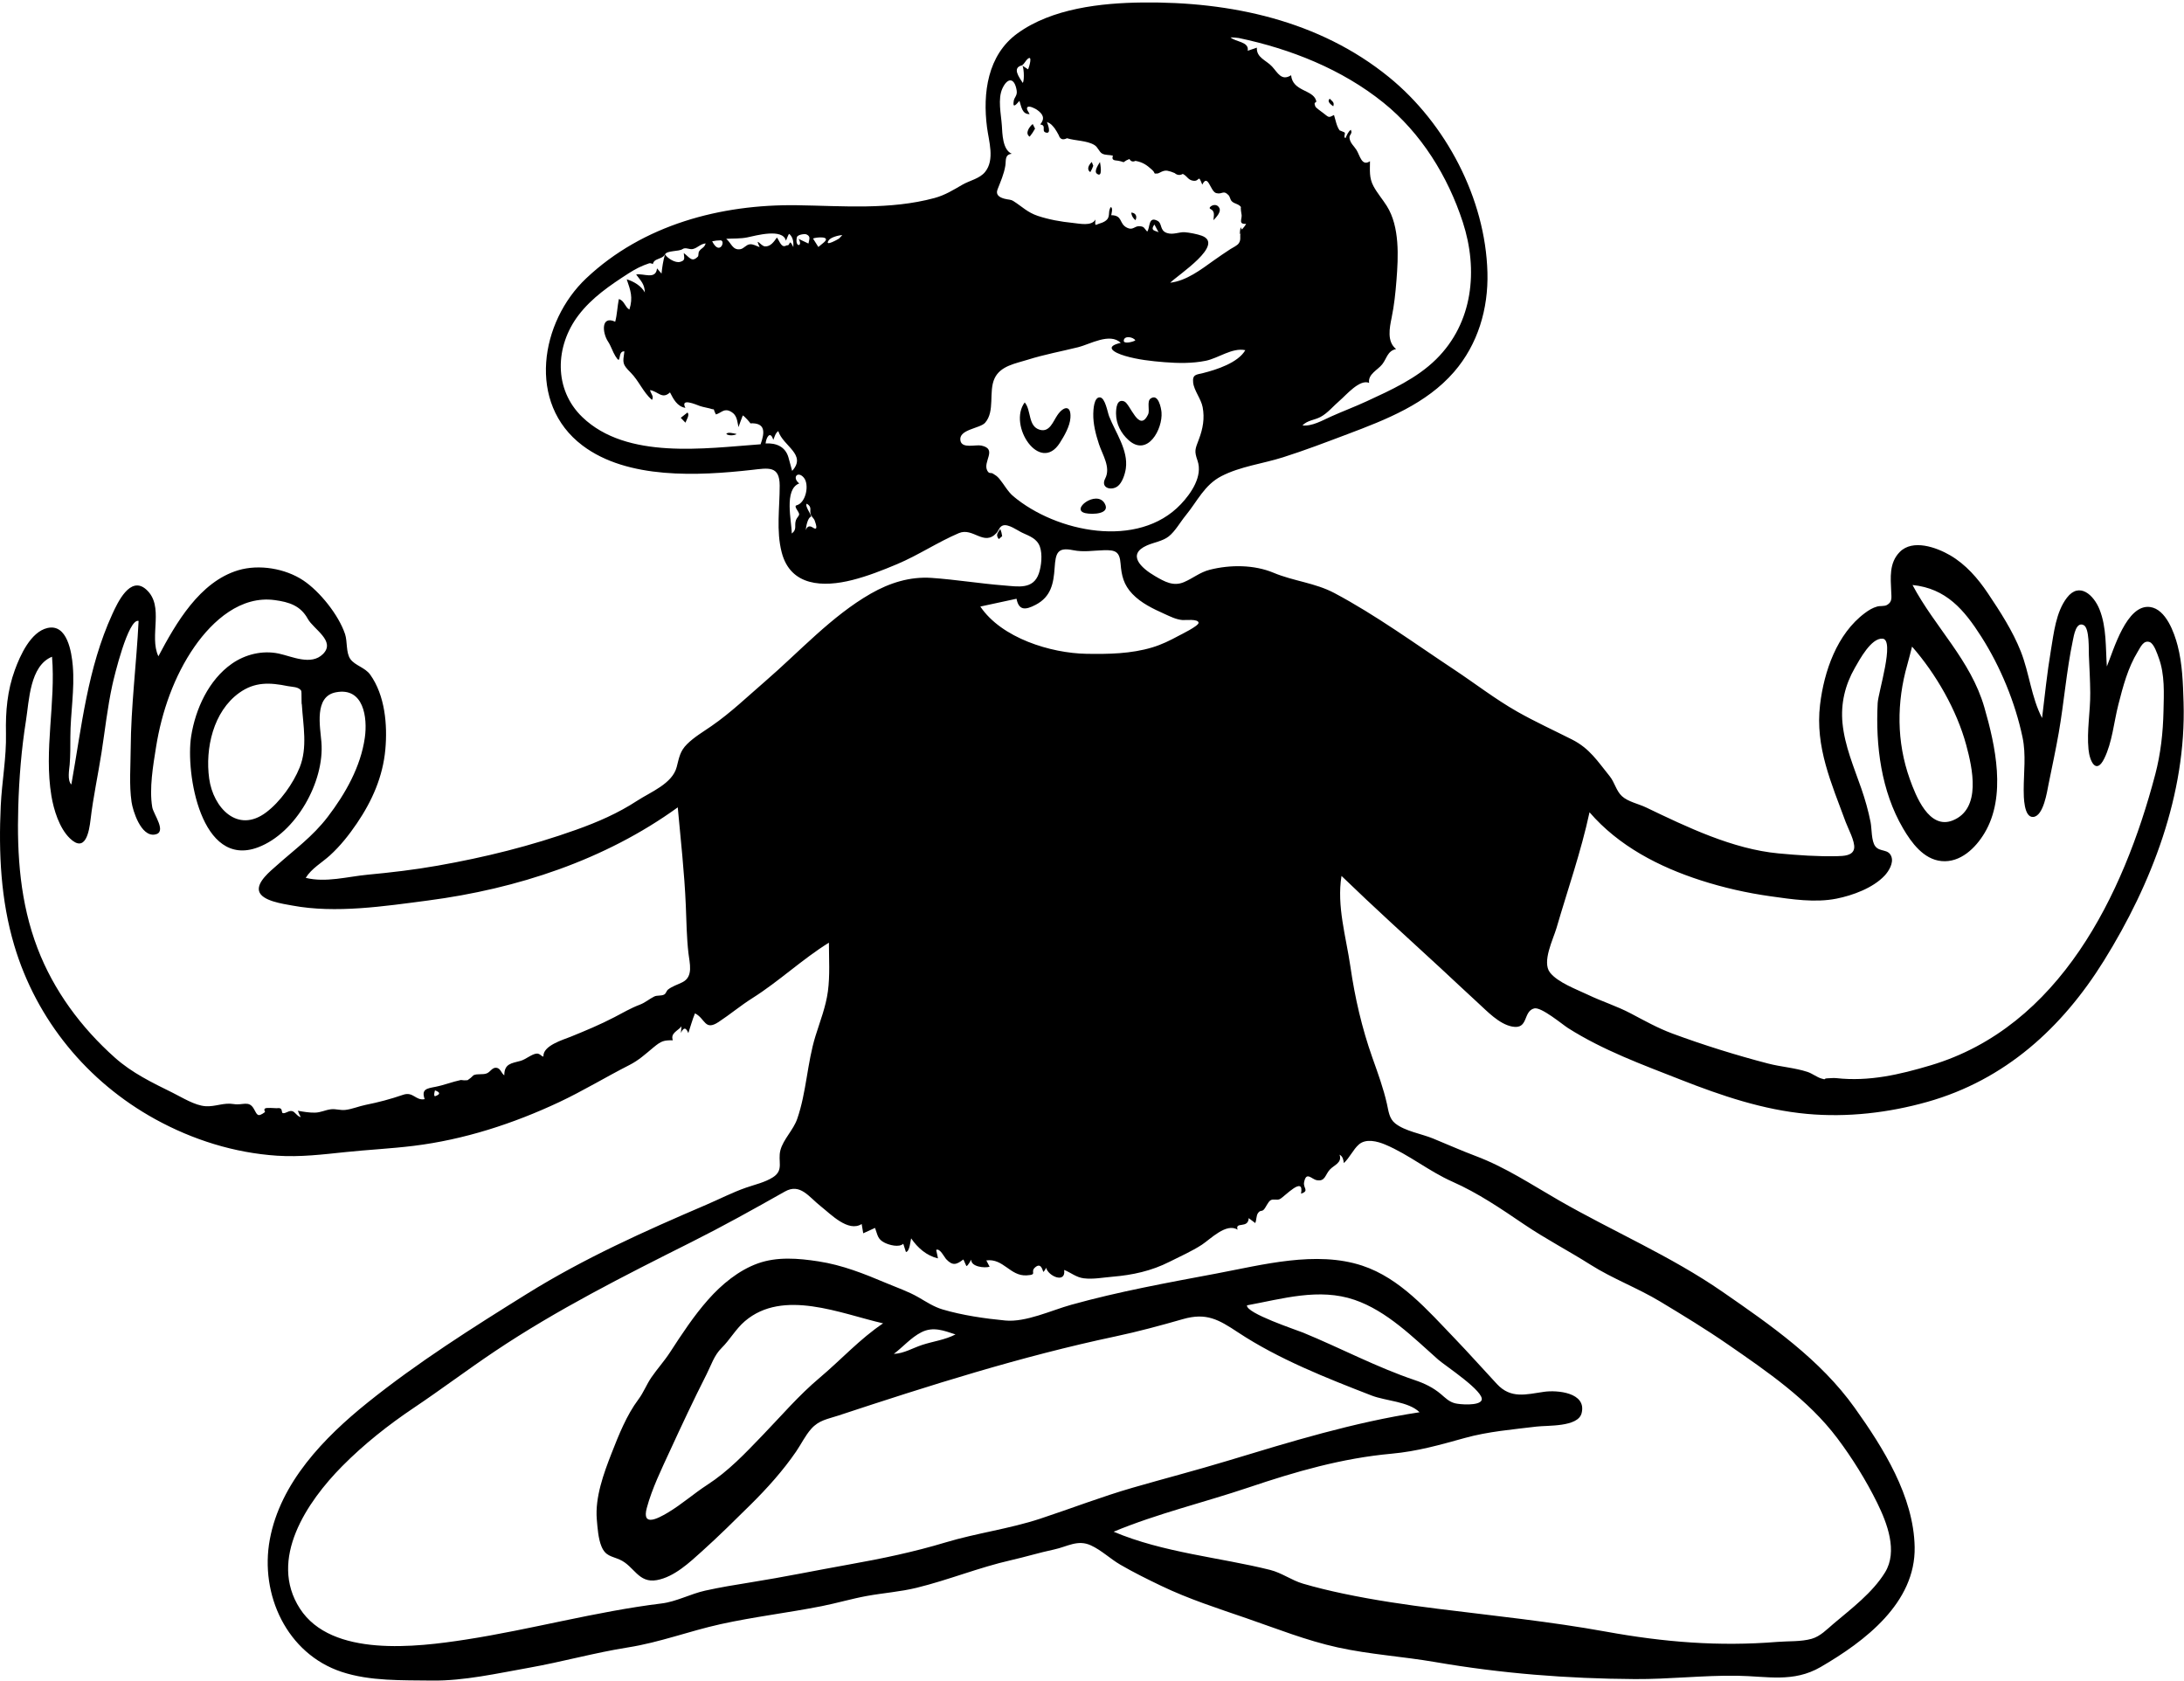 <svg height="664" viewBox="0 0 863 664" width="863" xmlns="http://www.w3.org/2000/svg"><g fill="none" fill-rule="evenodd" transform="translate(-81 -52)"><path d="m0 0h1024v768h-1024z" fill="none"/><g fill="#000"><path d="m350 354.115c3.14 31.702 6.28 63.404 9.419 95.106 17.094-9.754 34.19-19.509 51.284-29.263v72.222 18.984c0 1.68-.997 7.45 0 8.904.846 1.233 7.11 1.269 8.591 1.477 9.665 1.353 19.354 2.557 29.056 3.629 25.571 2.824 52.94 6.87 78.608 3.624 22.313-2.821 43.943-10.756 64.329-19.991 7.157-3.242 14.214-6.712 21.139-10.42 1.468-.786 6.799-2.642 7.597-4.242.652-1.307-.878-5.901-1.082-7.275-.861-5.792-1.723-11.585-2.584-17.377l-12.031-80.888 22.727 22.695c1.78 1.778 5.161 6.826 7.625 7.614 1.806.578 6.28-1.21 8.065-1.554 12.868-2.48 25.737-4.96 38.606-7.439 2.997-.578 9.754-.556 12.282-2.367 1.361-.976 1.424-2.961 1.905-4.842 3.139-12.297 6.278-24.593 9.416-36.889.565-2.215 3.72-9.198 2.918-11.428-.288-.8-1.68-1.346-2.532-1.868-19.422-11.862-38.846-23.725-58.268-35.588-10.64-6.499-21.28-12.997-31.919-19.496-4.456-2.723-9.931-7.627-14.981-9.15-3.135-.946-7.696-.237-10.94-.33-6.593-.188-13.184-.376-19.777-.564-1.032-.029-4.647-.765-5.516-.157-.723.506-.424 1.211-.66 2.417-.58 2.945-.584 6.121-.87 9.111-.229 2.4.226 6.8-.855 8.971-.691 1.388.185.835-.749 1.506-1.113.798-4.665.541-5.989.695-6.46.75-12.92 1.501-19.38 2.251-7.68.891-15.446 2.566-23.163 1.794-11.698-1.167-24.311-1.11-35.797-3.574-2.985-.641-4.061-2.322-6.363-4.622-4.494-4.488-8.943-9.028-13.487-13.468-2.227-2.176-1.274-1.807-3.569-.981-2.877 1.034-5.795 3.529-8.399 5.116-9.977 6.077-19.955 12.155-29.932 18.232l-60.913 37.104c-1.271.774-2.541 1.548-3.812 2.322"/><g transform="translate(81 52.973)"><path d="m851.616 305.083c-12.557 47.671-37.811 99.65-88.689 114.845-12.37 3.694-24.404 6.483-37.251 5.076-1.223-.134-2.246.038-3.409.06-2.084.04-.283.789-2.621.067-1.822-.562-3.527-1.97-5.426-2.592-5.049-1.652-10.431-1.971-15.562-3.305-12.607-3.28-25.6-7.329-37.816-11.853-5.752-2.129-11.039-5.095-16.449-7.948-5.5-2.899-11.329-4.699-16.891-7.358-4.396-2.102-11.926-4.842-15.016-8.784-3.295-4.205 1.264-13.156 2.567-17.626 4.431-15.21 9.708-30.197 13.039-45.71 11.5 13.328 27.462 21.582 43.986 26.906 8.966 2.889 18.189 4.977 27.515 6.284 8.467 1.186 17.601 2.621 26.088.937 6.407-1.271 14.449-4.217 19.025-9.106 1.633-1.746 3.592-4.946 2.677-7.482-1.161-3.219-4.545-1.704-6.377-4.107-1.595-2.093-1.345-6.987-1.854-9.535-.9-4.51-2.135-8.896-3.643-13.237-2.927-8.429-6.574-16.876-7.449-25.846-.759-7.782 1.013-15.14 4.895-21.892 1.834-3.192 6.441-11.876 10.937-11.515 4.937.396-1.721 21.204-1.938 25.449-.863 16.826 1.394 34.755 10.029 49.504 3.306 5.647 8.087 12.222 15.145 12.922 7.477.74 13.508-5.142 17.066-11.094 8.683-14.521 4.306-34.446-.092-49.666-5.395-18.673-19.475-31.543-28.378-48.313 13.292 1.336 20.41 9.78 27.231 20.493 7.511 11.794 13.357 25.955 16.24 39.678 1.456 6.933.451 13.896.46 20.897.003 2.326.002 10.908 3.795 10.57 4.052-.361 5.443-10.04 6.039-12.992 1.366-6.772 2.844-13.545 4.03-20.35 2.1-12.041 3.034-24.373 5.548-36.33.425-2.021 1.271-7.63 4.297-6.115 2.333 1.166 1.958 9.84 2.044 11.856.209 4.968.504 9.936.544 14.91.06 7.371-1.41 15.001-.689 22.327.471 4.787 3.04 10.076 6.225 3.621 3.158-6.402 3.802-14.387 5.563-21.272 1.85-7.229 3.761-14.564 7.686-20.984 1.089-1.781 2.259-4.609 4.68-3.771 1.758.61 3.057 4.778 3.601 6.249 2.453 6.648 2.037 14.04 1.882 21.001-.189 8.528-1.105 16.868-3.281 25.137zm-244.85 12.371c-.671-.217-3.521-.487-4.228-.549-.828-.072.112-1.599-1.893-1.165.387.959 1.074 1.599 2.064 1.921-3.016 1.02-5.24-1.499-7.302-1.823-1.972-.31-2.056 0-4.003 2.083-2.109-2.572-1.713-.968-3.448-.967-.631.001-.658.954-1.685.84-.896-.101-.991-1.46-1.521-1.62-2.878-.871-5.838 3.511-9.102-.29-.791 3.955-9.851-.999-13.337-.304-3.654.727-2.077 2.037-5.031-.202-2.814-2.133-2.029-.716-5.302 1.03.076-.041-1.847 1.259-1.668 1.28-2.266-.265-2.137-2.608-5.006-2.483-3.037.132-4.334 2.513-7.113-.417-.605 2.194-.729 1.248-2.154 1.801-.783.186-1.469-.02-2.057-.617-.178.603-.569.973-1.175 1.109-1.551.139-4.464.355-5.873-.392-2.114-1.122-.414-1.552-1.881-2.813-.657 3.477-2.097 2.738-5.135 3.062-2.317.248-2.828-.463-5.041-.809-2.18-.34-4.997.506-7.124.866-.878.15-2.053.761-2.947.547-.805-.194-1.151-.819-1.632-.982-.584-.197-.459-.708-1.469-.955-.696-.17-1.941.483-2.637.596-4.957.804-9.719.813-14.448-1.137 2.33 4.093-5.444 1.883-6.83.189-1.732 2.714-3.828.798-7.319 1.01-3.362.204-8.419 1.234-9.782-2.953-.267.85-2.175 3.321-2.934 3.698-2.204 1.092-2.467-.524-4.516-1.181-2.789-.897-2.207.804-3.936 1.15-2.92.584-4.497-1.471-7.078-2.564-.109 1.699-.165 2.744-1.634 3.802-1.301-4.737-5.944.388-5.147-5.944-1.767 1.15-4.252 2.034-4.755 4.36 2.954-.813.315 1.119.191 1.182-.39.204-1.709-1.647-2.016-1.908-.084.873-.166 1.747-.25 2.62-1.177-.589-2.281-1.642-3.237-2.17-.861-.475.372-1.465-1.082-1.533-.767-.037-1.566 1.623-2.37 1.765-1.23.216-.639-1.549-1.154-1.489-.785.09-2.062 1.237-2.655 1.215-1.945-.072-.629-.977-2.112-1.392-2.652-.743-2.481.992-4.387 1.617-4.361 1.432-3.923-5.156-8.359-.762-1.062 1.052-1.745 2.675-3.199 2.584-3.012-.189-1.954-3.758-1.342-5.506.633.312-11.001 6.288-10.909 6.055.073-1.434 1.903-2.539.268-3.811-1.337 2.869-2.744 2.919-5.828 3.453-1.499.26-1.794.606-3.398-.017-1.022-.396-1.708-2.026-2.724-2.116.137.013-1.728 1.432-2.013 1.559-1.683.758-2.748-.102-4.383.211-1.394.266-1.944 1.452-3.331 1.127-1.852-.433-.764-2.643-3.311-2.027-.871.211-1.394 1.888-2.767 2.235-2.138.541-4.76-.468-7.019.059-1.794.419-3.126.596-4.695.683-1.267.071-.746-.914-3.079.249l-.99-2.494c-1.167 1.05-2.336 2.1-3.503 3.15-.222-.942-.362-1.895-.422-2.86-1.742 1.745-3.935 2.042-6.276 2.199-2.536.17-4.425.723-6.891 1.187-.78.146-2.789.379-3.43.107.094.04-1.2-.499-.81-.396-.168-.342-.324-.69-.469-1.044-.218-.984-.926-1.027-2.121-.13-.619-.095-1.819-.907-2.436-.707-1.591.515-1.375 1.75-2.96 1.569-1.028-.118-1.553-1.638-2.625-1.742-1.639-.157-3.06 1.678-4.537 2.078 4.491-1.219-5.824-.273-2.617-.19-2.103-.054-4.286-.159-6.229.783-1.073-.734.23-2.21-.855-2.817-.984-.551-1.06.904-1.175.936.62-.176.311 1.062-.311 1.282-1.935.686-3.483-1.058-3.584-2.788-1.644 2.475-2.106 1.48-4.524 1.633-2.385.151-4.442 1.401-6.828 1.378-4.719-.045-7.921-1.685-9.496-5.898 5.028.613 10.089-2.62 15.006-1.859 1.616.25 2.626 1.464 4.041 1.248 1.745-.265 2.962-2.168 5.199-2.373 4.933-.451 9.796-.012 14.763-.768 5.933-.904 12.125-1.439 18.115-.999 4.629.34 8.377-1.43 13.071-1.77 6.069-.442 12.189-.521 18.268-.839 6.246-.328 12.968-1.325 19.197-1.005 1.945.099 3.618.29 5.548.174.816-.049 1.589-.603 2.446-.521 1.115.108 1.594 1.249 2.751 1.21 1.967-.067 4.068-1.687 6.405-1.731 3.843-.072 7.67-.064 11.522-.283 3.392-.193 7.026-.984 10.403-.942 2.382.029 2.97 2.059 4.358 2.268 2.496.376 15.122-6.809 16.213-.36 6.573-4.498 15.389-.689 22.705-1.534 9.4-1.086 18.971-.118 28.434-.505 9.629-.394 19.535-.029 29.127.879 3.973.376 7.811.729 11.795.501 1.775-.102 3.829-.555 5.605-.146.43.099 3.724 2.398 3.315 2.464 1.799-1.615.582-1.852 3.747-1.934 2.439-.064 4.747.463 7.173.606 4.355.258 8.742-.346 13.087-.213 3.628.111 7.175.646 10.821.672 3.931.028 8.574.139 11.418 3.308-.3-.995-.599-1.99-.901-2.985 4.388.344 8.724 1.909 13.16 1.177-1.122 1.075-2.262 1.953-2.69 3.529 2.392-.304 4.012-1.973 6.531-1.987 2.115-.013 2.556 1.048 4.789-.323.275 1.68.549 3.36.824 5.039 3.093-.728 1.064-3.034 1.29-5.113 2.514.755 4.642-.112 3.652 3.504-.765 2.788-4.245 4.162-6.863 3.313zm-4.346 31.056c-1.078 3.03-10.407 1.299-12.613.978-2.851-.413-6.111-1.067-8.736-1.392-.315-.42-.692-.776-1.132-1.069-.331.46-.748.787-1.253.978-1.205.264-1.209 1.508-2.793 1.233-.073 1.841 1.205.795 2.185 1.463-2.469 1.655-1.34-.25-2.725-.22-.343-.487-.821-.678-1.434-.573-.78.202-1.5.536-2.158 1.002-.617.651-1.145.685-1.586.102-.422-.424-.936-.686-1.544-.785-2.432.396-3.112 1.475-5.851 1.299-3.913-.252-8.147.779-11.998.236-2.387-.336-6.376-4.087-7.459-.43-1.651-2.71-4.279-4.555-5.859-7.324 7.36-.425 14.718-.932 22.085-1.198 6.45-.233 13.506.493 19.533.19 5.647-.285 11.626-.909 17.391-1.424 6.111-.546 8.133.795 5.947 6.936zm-192.025.447c2.673.739 5.218-.937 7.81-.407.857.175 2.631 1.735 3.021 1.766.713.058 2.812-1.475 3.711-1.68 5.694-1.296 12.59-1.157 18.282-.361 3.017.421 3.479-.959 6.112-1.63 2.736-.698 6.626-.16 9.508-.353 6.778-.453 13.555-.131 20.287-.626 6.912-.509 13.79-.784 20.706-1.141 4.71-.242 16.031-2.929 19.935.568 3.22 2.883-.928 7.889-4.149 9.032-2.408.853-3.562-.945-5.35-.773-2.036.195-1.326 2.6-3.143.37-1.126 2.218-8.203 1.272-10.232 1.419-4.42.319-8.159 1.207-11.168-2.917.204 1.189.408 2.378.612 3.567-3.99-2.132-8.271-1.449-11.735-.706-1.714.368-6.978 2.91-8.836 1.814-1.278-.754.975-2.044-1.182-2.688-1.131-.337-3.082 1.54-4.462 1.445-3.822-.263-2.738-2.833-6.492.438-1.272-1.1-1.695-2.969-1.527-4.573-2.727 2.326-2.499 6.203-7.375 5.493-1.817-.264-2.151-2.118-3.098-2.459-2.018-.729-2.247.581-3.995 1.618-.66.391-1.464 1.02-2.242 1.099-1.596.159-1.849-.574-2.068-.55-1.062.117-2.4.657-3.66.271-1.131-.347-1.461-2.342-3.454-1.876-1.907.447-1.923 1.743-1.576 3.681-1.881-.195-3.018-1.242-4.425-2.376-1.421 3.313-4.41.569-6.064 3.364-2.155-2.572-3.537-1.864-6.209-4.377.132 1.048.263 2.097.393 3.145-2.086-.402-3.014-1.873-4.793.073-1.727-3.217-6.964 1.367-9.653-1.741-1.199 3.936-9.131 2.994-12.482 3.062-2.969.061-5.166-.182-8.067.507-2.564.61-6.116 1.241-8.527.962-1.575-.182-3.297-.471-5.26-.258-2.83.307-5.273 1.771-8.204 1.079-4.413-1.043-7.118-6.84-2.203-9.386 3.364-1.743 9.424-1.098 13.126-1.419 6.135-.533 13.011-1.651 19.154-1.143 4.792.397 9.159-.747 14.049-1.23 3.681-.363 9.714-1.018 12.114 2.63.922-1.065.826-3.284 2.811-2.736zm-67.162 49.936c-.659-3.281 27.39-5.088 30.174-5.303 5.845-.45 11.706-.772 17.565-.921 4.816-.123 9.311.797 14.128.058 4.499-.69 9.929-2.105 13.845 1.08.576-4.356 17.46-2.234 20.672-2.221 13.983.05 27.363.083 40.888-.783 7.729-.494 15.938-1.16 23.668-.774 3.488.175 6.295 1.104 9.763.297 2.262-.526 4.699-1.62 6.862-.073 2.531 1.812 3.613 7.962 1.869 10.529-1.27 1.871-2.394 1.663-4.424 1.34-3.119-.496-5.437-1.218-8.618.05.516-.206-2.131.384-1.911.368-3.604.269-8.545 2.786-11.65-.115 1.244.218 3.051-2.002 1.483-2.186-1.178-.136-1.925 1.126-2.844 1.549-3.143 1.446-4.752.994-6.63-2.04-3.786 3.277-4.194 2.37-5.856-1.665-1.279.986-1.554 3.317-2.562 4.081-.15.114.47 1.53-.257 1.471-.675-.054-.895-1.16-1.414-1.247-.332-.057-.504-1.026-.821-1.085-.344-.064-.698.555-1.087.537-1.041-.049-4.016 2.165-2.949-.943-1.576 2.006-2.254.727-2.823-1.098-1.82 1.384-3.639 2.767-5.46 4.149-.846-2.352-2.302-1.711-4.135-.89.552-1.634.206-3.18-1.179-2.043-.802.658-1.341 2.746-2.162 3.633-3.322-3.365-4.53-2.442-9.122-2.005-1.752.167-3.93.49-5.495-.569-1.377-.93-2.155-4.344-4.509-1.586.524-.614-.297 4.098-.442 4.847-1.038-.7-1.92-1.561-2.645-2.581-1.355 2.681-4.91.275-7.823.823-4.587.863-9.318 2.316-13.37-1.098-.287 1.102-3.606 2.505-3.61 2.548.197-1.951 1.428-1.265-1.087-1.636-.462-.068-.987.765-1.425.856-1.499.31-3.25.016-4.761-.027-6.285-.181-12.038 1.212-18.244 1.717-2.092.17-4.573.504-6.538-.285-2.023-.814-1.968-1.736-4.015-1.213.648-.165-1.279 1.859-1.175 1.783-.275.2-1.424-.788-1.832-.713-.119.431-.237.863-.357 1.294-.494-.061-.987-.121-1.48-.182-1.349.181-2.567-1.185-3.835-1.231.233.008-3.422 1.369-3.255 1.452-2.551-1.272-1.819-.904-5.056-.129-3.06.732-6.106.561-9.245 1.018-9.131 1.326-3.691-3.25-4.815-8.839zm-8.064 45.651c-1.717-2.435 2.852-3.277 4.311-3.492 2.4-.354 5.583.35 7.182-.031 2.435-.579 4.786-1.962 7.527-2.337 3.459-.473 6.947-.55 10.421-.846 1.157-.099 2.59-.497 3.716-.43 1.677.101 2.374.988 3.727.994 2.306.012 5.151-1.444 7.514-1.711 3.026-.344 6.083-.504 9.124-.655 6.407-.318 12.748-.186 19.152-.194 2.921-.004 10.699-3.035 12.155.363 2.025-2.575 7.219-2.225 10.114-2.299 5.1-.131 10.147-.623 15.242-.86 4.363-.203 9.239.731 13.523.076 2.361-.36 3.143-1.116 5.821-.775 1.99.252 5.022-.799 6.73-.334-.089-.024 2.131 1.351 1.438 1.395.763-.049.718.484 1.559.246 1.105-.311.597-1.7 2.886-2.193 3.57-.77 8.331.121 12.04-.076 3.598-.192 7.191-.274 10.793-.258 1.658.007 3.708-.389 5.321-.065.791.158 2.471 1.19 3.14 1.086 1.899-.296 2.865-1.615 5.431-1.533 2.909.092 5.527.052 8.42-.17 2.8-.214 3.25-.614 4.638 1.717 1.376 2.311 1.755 5.321-.777 6.892 1.645-.108 3.669 2.095 1.73 3.314-1.198.754-3.599-.947-5.034-.824-1.767.152-3.154 1.086-5.077 1.144-2.022.062-4.074.571-6.068.61-2.076.041-3.647-.887-5.616-.492-1.733.349-1.916 1.769-4.003.522-1.037-.621-1.212-2.919-2.627-2.94-1.897-.029-1.14 2.42-2.23 3.555-.293-3.502-2.997 2.294-4.072-1.958-.991 1.412-4.66 3.387-6.437 2.253-1.62-1.034-1.083-3.373-1.757-5.059-1.123 3.029-4.138 6.172-3.865.657-1.464 1.802-5.422 1.518-4.43 4.672-1.193-.023-1.475-1.726-2.479-1.855-.866-.111-1.554.555-1.687.545.475.04-1.42.67-1.449.677 1.282-.261-3.7-.705-2.852-.698-1.156-.009-2.571.937-3.923.934-1.231-.003-2.456-.488-3.672-.626-3.152-.36-2.496.332-4.474 1.322-.733.367-.917.988-1.958.91-.768-.058-1.055-1.06-1.142-1.068-1.08-.109-.282-.471-1.959-.304-.192.331-.384.661-.576.992-.606.775-1.391.969-2.356.582-2.481.532-10.712 2.839-9.905-1.433-1.262.616-2.522 1.233-3.784 1.85-.541-3.445-7.393 1.123-8.923 1.353-1.963.294-2.144-.459-4.001-.86-.335-.072-1.005 1.032-1.79.873-2.037-.41-2.4-.613-2.749-2.825-1.452 2.715-2.659 1.501-5.293 1.947-.583.099-.955 1.246-1.792 1.048-.603-.142-.619-1.244-1.035-1.387-.374-.129-.318-.998-.869-1.122-.632-.142-2.787 1.624-3.405 1.897-1.394.615-3.684 1.632-5.045 1.327-1.683-.376-.934-1.623-3.312-1.483-3.751.22-5.316 3.412-7.65-1.618-1.053 2.015-.919 2.562-2.611 3.227-1.25.491-4.416-.022-6.062-.083-7.03-.26-13.941 2.135-20.912 1.508-3.064-.275-5.648-.888-8.74-.388-3.249.528-6.427 1.303-9.723 1.615-1.676.158-5.178.64-6-1.503-.724-1.886 1.976-3.172.463-5.318zm13.786 77.338c-9.117 6.1-16.669 14.429-25.041 21.482-8.394 7.071-15.054 14.932-22.602 22.762-6.979 7.238-13.391 14.086-21.828 19.556-5.339 3.462-10.102 7.723-15.586 10.987-4.108 2.444-10.331 5.66-8.327-1.817 2.054-7.663 5.846-15.408 9.139-22.564 4.681-10.173 9.399-20.251 14.464-30.231 1.904-3.749 2.969-7.482 5.988-10.469 3.285-3.251 5.585-7.495 9.182-10.566 15.131-12.919 37.935-2.938 54.611.861zm28.601 4.38c-4.136 2.168-8.765 2.705-13.148 4.139-3.735 1.221-7.208 3.393-11.225 3.555 3.657-2.746 6.798-6.477 10.921-8.561 4.637-2.345 8.847-.638 13.452.867zm181.531 18.067c-15.213-5.133-29.377-12.697-44.194-18.784-2.558-1.052-22.561-7.639-22.156-10.775 14.018-2.568 28.455-6.975 42.507-2.17 12.783 4.372 23.181 14.856 33.076 23.632 2.582 2.289 18.55 12.717 17.121 16.038-.99 2.302-8.683 1.674-10.5 1.202-2.347-.611-3.699-2.035-5.54-3.601-3.078-2.615-6.482-4.25-10.314-5.542zm-28.084-85.759c2.311-2.126 3.694-5.352 5.901-7.314 2.836-2.522 7.412-1.293 10.512.017 9.303 3.931 17.254 10.539 26.499 14.64 10.245 4.545 19.115 10.62 28.356 16.88 8.447 5.722 17.58 10.459 26.202 15.919 8.786 5.565 18.621 9.183 27.527 14.55 9.064 5.464 18.093 10.95 26.803 16.97 15.532 10.736 31.704 21.76 43.195 37.024 5.906 7.845 11.434 16.745 15.768 25.555 3.939 8.009 8.213 19.126 3.108 27.458-4.903 8-13.26 14.303-20.333 20.273-2.679 2.26-5.227 5.006-8.699 5.986-4.223 1.191-9.151.862-13.494 1.214-23.223 1.883-44.857.106-67.743-4.048-22.067-4.004-44.225-6.246-66.461-9.03-12.544-1.57-25.087-3.399-37.46-6.014-5.29-1.117-10.672-2.407-15.848-3.93-4.52-1.33-8.321-4.258-12.969-5.419-19.725-4.926-42.293-6.809-61.821-15.094 17.281-7.181 35.646-11.519 53.356-17.487 18.641-6.281 36.846-11.551 56.495-13.336 10.11-.918 19.159-3.5 28.884-6.202 9.268-2.575 18.944-3.365 28.464-4.519 4.233-.513 16.315.256 17.718-5.278 2.089-8.239-9.782-9.19-14.843-8.452-7.179 1.046-13.099 2.838-18.593-3.051-5.61-6.015-11.061-12.172-16.773-18.11-10.59-11.01-21.506-23.745-36.476-28.685-18.263-6.026-39.442-.306-57.664 3.121-19.248 3.62-38.464 7.085-57.35 12.347-7.821 2.178-17.908 6.978-26.025 6.207-8-.761-17.061-2.071-24.792-4.378-3.498-1.043-6.374-2.978-9.503-4.781-4.07-2.346-8.53-3.849-12.849-5.672-8.735-3.687-17.25-7.082-26.672-8.531-7.935-1.22-16.362-1.944-24.053.838-7.544 2.729-14.23 8.286-19.493 14.223-5.718 6.449-10.444 13.677-15.13 20.882-2.25 3.458-4.996 6.477-7.327 9.857-1.956 2.839-3.098 5.994-5.169 8.753-4.633 6.174-7.779 14.072-10.586 21.254-3.119 7.977-6.585 17.465-5.84 26.143.281 3.28.575 7.624 1.844 10.666 1.614 3.869 3.915 3.77 7.232 5.229 5.699 2.506 7.297 9.435 14.662 8.084 6.908-1.266 12.899-6.958 17.939-11.496 6.569-5.912 12.856-12.147 19.142-18.358 6.45-6.375 12.807-13.445 17.938-20.945 2.02-2.952 3.594-6.287 5.981-8.976 3.04-3.425 6.453-3.836 10.582-5.2 36.099-11.927 72.372-23.432 109.597-31.306 8.919-1.887 17.91-4.321 26.67-6.833 9.292-2.663 14.104.152 21.773 5.221 16.021 10.594 34.958 18.055 52.799 24.966 5.617 2.176 14.56 2.315 18.951 6.606-26.029 3.967-50.834 11.602-75.94 19.205-12.378 3.747-24.898 6.997-37.323 10.581-12.429 3.586-24.386 8.232-36.645 12.275-12.2 4.023-25.094 5.664-37.412 9.375-12.575 3.788-25.097 6.394-38.004 8.696-13.033 2.326-25.976 5.009-39.054 7.091-5.988.953-11.974 1.942-17.896 3.253-5.794 1.284-11.392 4.357-17.215 5.069-26.005 3.182-51.5 10.271-77.403 14.278-19.342 2.992-52.99 7.166-65.533-12.239-12.612-19.515 2.861-42.278 16.667-56.232 8.58-8.672 18.221-16.304 28.337-23.093 10.826-7.266 21.241-15.113 32.069-22.369 24.504-16.42 51.075-29.812 77.401-43.006 12.636-6.333 24.845-13.125 37.137-20.075 6.101-3.45 9.477 2.117 14.3 5.9 3.793 2.976 10.759 10.312 16.065 6.921.204 1.221.409 2.442.613 3.665 1.554-.709 3.11-1.417 4.664-2.126 1.044 2.739.922 4.44 3.839 5.878 1.791.884 5.613 1.947 7.321.391.348 1.082.697 2.163 1.045 3.244 1.493-.114 1.781-4.385 2.063-5.385 2.559 3.737 6.097 6.86 10.595 7.916.022-.244-.731-3.314-.699-3.333 1.423-.871 3.218 2.859 3.972 3.658 2.501 2.647 3.993 2.236 6.755.099.201.218 1.136 2.658 1.272 2.614.598-.19 1.733-2.352 1.858-2.549-.173 2.845 5.318 3.417 7.258 2.807-.435-.834-.87-1.666-1.304-2.5 6.754-.902 9.406 6.274 15.89 5.91 4.793-.27.949-1.318 3.661-3.37 2.369-1.794 2.792 2.129 3.024 2.005.452-.473.802-1.017 1.051-1.632.877 3.36 7.859 6.374 7.137.849 2.747 1.099 4.697 2.922 7.737 3.307 3.695.468 7.641-.316 11.327-.622 7.943-.661 15.429-2.281 22.589-5.919 4.245-2.157 8.763-4.115 12.753-6.718 3.339-2.178 9.674-8.791 14.12-5.944-1.138-3.359 4.222-.246 4.392-4.573.861.649 1.722 1.298 2.583 1.947.517-1.132.372-2.916 1.064-3.902.95-1.355 1.413-.557 2.223-1.32.906-.853 1.697-3.137 2.783-3.787 1.119-.669 2.436.129 3.64-.456 1.834-.891 9.721-9.588 8.386-2.137 3.391-1.152.776-2.206 1.2-4.466.85-4.529 2.922-1.269 4.984-.875 3.378.647 3.31-2.145 5.194-4.175 1.72-1.854 4.953-2.683 3.839-5.903 1.272.686 1.543 2.029 1.69 3.333zm-203.617-96.728c-2.661 2.964-4.654 1.697-7.612 1.262-.317-1.061-.858-1.208-1.622-.441-.877.504-1.819.836-2.829.994-2.426.598-4.946.344-7.319 1.249.068-.795.903-2.208.368-3.015-2.496 1.726-4.043 2.825-7.108 2.857-2.483.026-6.842-1.871-8.904.397-.064-.883-.128-1.765-.19-2.648-1.009.503-1.888 1.176-2.636 2.02-.141-1.308-.22-2.297-1.085-3.355-1.64 3.374-3.437 3.454-6.625 2.165.447.18-3.19-1.951-3.051-1.36-1.15-4.845 17.002-4.445 18.908-4.636 4.759-.481 9.517-.759 14.283-1.198 4.52-.416 7.894-1.121 11.022 2.651-1.394-5.447 11.794-5.177 4.401 3.058zm-208.114-84.476c.5 8.235 2.333 16.989-.869 24.915-2.574 6.371-7.709 13.566-13.241 17.724-11.327 8.513-20.927-1.904-22.504-13.352-1.643-11.94 1.614-26.531 11.896-33.893 6.144-4.399 12.092-4.094 19.166-2.648 1.661.34 4.358.209 5.308 1.86.223.386.023 5.387.245 5.395zm150.436 109.72c-1.956.988-4.003 1.566-5.728 2.909-.599.467-.803 1.53-1.439 1.923-1.157.715-2.811.241-4.017.832-1.996.975-3.427 2.371-5.799 3.27-3.523 1.335-6.612 3.166-9.942 4.902-5.548 2.893-11.502 5.376-17.303 7.731-2.928 1.189-11.025 3.505-10.745 7.792-.655.177-1.324-1.256-2.692-1.142-1.878.156-4.358 2.327-6.307 2.861-3.646.998-6.468 1.086-6.468 5.734-1.16-.789-1.455-2.718-2.999-2.973-1.738-.288-2.469 1.587-3.859 2.17-1.637.687-3.673.028-5.294.759-.709.75-1.497 1.404-2.364 1.963-.882.102-1.759.075-2.633-.082-3.442.73-6.609 2.024-10.059 2.697-3.362.657-5.664.895-4.251 4.871-3.596.704-4.475-3.113-8.533-1.717-4.974 1.709-9.623 2.943-14.815 3.986-2.648.532-5.414 1.72-8.082 1.998-1.903.199-3.679-.482-5.552-.27-2.258.253-4.073 1.3-6.41 1.338-2.217.039-4.544-.359-6.721-.75.308.877.692 1.718 1.155 2.523-1.505-.315-2.2-2.125-3.476-2.393-1.339-.281-2.539 1.101-3.654.795-.475-.131-.159-1.595-1.008-1.875-.774-.253-1.1.046-1.868-.074-.256-.04-3.468-.214-3.979.057-.894.474.01 1.363-.167 1.495-3.02 2.235-3.057 1.028-4.403-1.306-1.977-3.427-4.361-1.264-7.954-1.864-4.004-.668-7.159 1.099-11.101.847-4.251-.271-9.247-3.452-13.006-5.31-8.116-4.011-16.031-7.808-22.847-13.883-13.325-11.877-24.165-26.482-30.556-43.204-6.867-17.964-8.169-36.699-7.617-55.757.332-11.462 1.249-22.916 3.056-34.244 1.244-7.792 1.504-21.639 10.289-25.187 1.511 18.244-3.255 36.835-.25 54.961.905 5.46 3.112 12.734 7.289 16.778 6.184 5.985 7.631-2.666 8.191-7.446 1.041-8.876 2.975-17.704 4.344-26.538 1.368-8.831 2.335-17.76 4.238-26.498.694-3.186 6.288-26.517 10.394-25.412-.831 16.973-3.037 33.653-3.124 50.689-.035 6.833-.646 14.05.34 20.837.507 3.493 3.688 13.743 9.159 12.888 5.063-.791-.503-8.011-.976-10.795-1.252-7.37.344-16.539 1.512-23.855 2.209-13.843 7.138-28.022 15.195-39.591 7.216-10.359 18.326-20.221 31.71-18.394 5.719.781 10.18 2.201 13.054 7.423 2.254 4.098 11.135 8.755 5.989 13.885-4.685 4.671-12.263.932-17.471-.181-6.377-1.364-13.211.276-18.544 4.013-9.15 6.41-14.365 17.869-16.066 28.617-2.294 14.492 3.838 52.424 26.423 43.922 15.004-5.648 26.304-25.964 25.045-41.518-.505-6.226-2.939-18.046 5.675-19.727 11.036-2.153 12.595 10.012 11.477 17.918-1.625 11.5-7.702 22.193-14.655 31.284-6.06 7.924-13.108 12.879-20.4 19.424-2.159 1.938-7.666 6.293-6.741 9.897 1.014 3.949 9.668 5.072 13.133 5.722 17.143 3.209 36.475.257 53.589-1.984 35.174-4.606 69.885-15.951 98.727-36.808 1.165 12.905 2.634 25.767 3.175 38.719.263 6.287.33 12.665 1.048 18.918.442 3.847 2.042 9.22-2.329 11.427zm-97.531 44.968c-1.381.722.112-3.647-.272-2.201 2.063.739 2.154 1.474.272 2.201zm145.911-156.177c2.193-2.416 8.181-8.164 10.082-2.709.707-2.325.799-5.769 3.529-2.629 1.087-3.857 13.078-3.496 16.048-3.667 9.51-.544 19.058-.835 28.534-1.779 19.472-1.941 39.285-.939 58.828-1.003 4.232-.014 8.453-.243 12.654.371 4.055.593 8.315 2.255 12.447 1.647 3.674-.54 6.083-1.553 9.864-1.12 4.525.518 8.918.887 13.483.87 20.192-.073 40.374.745 60.57.776 3.936.006 8.652-.762 12.345.909 1.368.62 2.863 2.682 3.908 2.908 1.198.259.486-1.61 2.089-.766 2.148 1.129.485 4.602-.933 5.153.849-.33-1.534-.655-1.295-.667-1.131.061-2.095.928-3.31.873-1.849-.081-3.398-1.209-4.888-2.201-.025.405.794 3.108-.141 3.245-.804.118-1.559-2.547-1.639-3.167-4.518 3.985-9.305 1.764-14.912 2.268-3.976.358-12.268 3.011-15.042-1.141-.115.883-.47 1.656-1.062 2.319-.793 1.208-1.478 1.105-2.058-.311-.196.009-2.128.429-2.165.426-1.36-.108-3.122-.596-4.505-.714-2.14-.182-1.746 1.375-3.451 1.4-.931.014-3.306-1.331-4.929-1.415-2.812-.147-5.684 1.046-8.458.685-1.91-.248-3.636-1.802-5.51-1.863-2.335-.078-3.092 1.703-4.942-.798-.38-.103-.614 1.369-.765 1.394.037-.006-1.761.26-1.973.342-.369.141-1.806.799-2.243.806-.945.018-1.457-.659-2.458-.674-1.656-.028-6.943 1.43-6.795-1.634-5.909 2.19-10.952 1.336-17.018 1.854-2.784.239-4.532-.134-7.179-.645-3.316-.64-5.518.164-8.826.327-3.178.156-4.18-1.189-6.862-2.403-1.059-.479-1.757-1.11-3.056-.844-.74.152-.213 1.398-.432 1.483-1.14.44-1.936-.026-3.499.081-2.886.197-4.035 2.609-7.001.345.985-.119 1.972-.241 2.958-.36-2.837-1.202-6.581-1.816-5.894 2.563-2.42-.339-.325-1.987-1.515-2.576-1.189-.589-2.521.397-4.019.884-3.955 1.283-7.253.646-11.378.416-4.686-.262-15.65 3.562-19.006-1.402-.1 1.046-1.224 3.961-2.719 3.824-.487-.045.871-3.139 1.025-3.467-.77 1.639-4.283 1.95-6.014 2.801.195-.881.388-1.762.582-2.641-1.607 1.711-2.388.667-4.279 1.239-.826.25-2.023 1.955-2.73 2.058-.823-.955-1.859-1.366-3.106-1.233-.83-.207-1.659-.248-2.488-.121-3.319.241-6.345 2.085-9.647.829-2.858-1.089-3.964-3.889-5.668.566-.449-.792-.896-1.584-1.345-2.375-.552.86-1.106 1.719-1.659 2.577-2.162-1.416-2.295-2.236-4.784-1.716-.584.233-1.183.2-1.796-.098-.146.437-.293.872-.439 1.308-.059 1.097-.384 1.459-.976 1.086-.498-.179-.948-.45-1.348-.815-1.647.126-3.749.559-5.516.319-.682-.091-4.957-2.348-5.275-1.997zm50.378-29.483c.194.297.388.595.582.892-2.673 1.412-3.301.601-3.578-2.233 1.305.025 1.528 2.322 2.996 1.341zm1.656-1.663c1.287.568 2.763 1.683 3.975.189.816 2.372-5.245 5.609-3.975-.189zm8.312 1.047c2.702 1.827-3.779.358-3.769.361 1.165-1.076 2.421-1.196 3.769-.361zm23.24-10.183c.927 4.675 3.482 4.542 7.608 2.369 6.016-3.17 7.032-8.362 7.451-14.561.403-5.944 1.13-8.244 7.259-7.003 4.278.866 7.897.138 12.21.019 4.603-.127 6.224.576 6.594 5.312.371 4.742 1.214 8.343 4.656 11.952 3.499 3.669 8.165 5.86 12.711 7.912 2.338 1.055 4.534 2.19 7.121 2.418 1.002.089 6.219-.571 6.329 1.08.08 1.241-7.144 4.741-7.911 5.158-3.351 1.822-6.692 3.457-10.352 4.561-8.42 2.541-17.348 2.691-26.069 2.537-14.062-.247-33.496-6.195-41.904-18.671 4.766-1.027 9.532-2.056 14.298-3.083zm-1.262-40.49c-2.225-1.867-3.665-4.688-5.514-6.899-.932-1.115-1.615-1.47-2.502-2.029-.934-.588-1.46.244-2.24-1.137-2.014-3.57 4.2-8.594-2.39-9.968-2.229-.466-7.595 1.301-8.246-1.894-.921-4.517 7.701-4.812 9.729-7.105 4.034-4.558 1.296-12.285 3.752-17.544 2.325-4.981 8.329-5.866 13.066-7.363 6.602-2.084 13.283-3.293 19.986-4.961 4.687-1.166 12.474-5.85 16.821-1.711-6.707 1.489-2.809 3.827 1.662 5.147 5.064 1.496 10.431 2.079 15.678 2.496 5.402.428 10.906.51 16.243-.567 4.935-.996 10.448-5.286 15.623-4.187-2.871 4.993-11.425 7.72-16.623 9.028-2.649.666-4.344.458-3.989 3.76.344 3.201 3.127 6.41 3.755 9.743.831 4.412.105 8.467-1.466 12.616-1.545 4.082-1.906 4.616-.555 8.517 2.104 6.074-2.418 12.788-6.598 17.199-16.901 17.836-49.246 11.08-66.195-3.141zm42.947-106.598c.068.182.01.113 0 0zm5.264 45.012c-.701.524-4.737 1.621-4.568.044.226-2.113 3.863-1.35 4.568-.044zm9.199-42.694c-.947-.706-3.599-.416-1.66-3.092.632 1.177 1.146 2.134 1.66 3.092zm-63.657-16.915c1.207-3.137 2.544-6.055 3.088-9.393.336-2.057-.332-4.406 2.544-4.729-3.664-1.598-3.702-7.906-3.919-11.176-.297-4.503-1.72-10.533.259-14.724 2.031-4.306 4.772-4.234 5.6.893.324 2.008-.915 2.657-1.149 4.055-.46 2.766.456 2.16 2.241.052.736 2.142 1.019 5.36 4.017 5.224-.2-.579-1.348-1.857-.964-2.576.589-1.105 3.469.583 3.834.839 2.63 1.839 3.2 3.518 1.324 5.838 2.596.28.417 2.552 2.093 3.145 2.557.904.842-3.379.565-4.132 1.557.607 2.079 1.301 3.064 2.53.578.848 1.106 1.729 1.581 2.64.529 1.663 1.619 2.08 3.272 1.25 3.312 1.039 7.883.877 10.852 2.693 1.356.829 1.845 2.644 2.978 3.334 1.274.776 2.981.424 4.351.911-.501 1.137-.095 1.753 1.214 1.85 1.018.093 2.003.323 2.956.687.712-.537 1.489-.961 2.325-1.27.563.992 1.358 1.237 2.387.737 3.053.572 4.521 1.727 6.462 3.454 1.743 1.55.324 1.676 2.233 1.539.767-.056 2.111-1.356 3.865-1.103 1.009.197 1.983.508 2.921.933 1.014.867 2.09.976 3.228.328 1.849.904 2.031 2.505 4.286 2.724 2.494.243 1.691-2.865 3.404 1.519 2.306-4.648 3.151 2.757 5.532 3.355 2.466.62 2.732-1.379 4.843.805.633.655.597 1.736 1.308 2.431 1.164 1.136 2.739.909 3.75 2.459-.564-.865.133 3.066.121 2.936.157 1.734-1.384 3.677 1.774 3.529-.036.182-1.552 2.393-1.848 2.143-.072-.252-.134-.508-.182-.767-.339.146-.49 2.252-.427 2.624.268.042.378-.157.328-.597-.519 1.624.264 2.656-.733 4.198-.638.986-2.384 1.726-3.313 2.334-2.239 1.468-4.43 2.941-6.614 4.503-5.093 3.645-10.796 8.039-17.211 8.8 3.222-3.163 21.756-15.133 12.46-18.569-1.724-.637-4.863-1.24-6.667-1.374-2.243-.167-4.562 1.117-7.035.316-2.985-.966-1.861-3.771-3.684-4.778-3.871-2.135-2.957 2.886-4.176 4.202-1.28-1.344-1.006-1.997-3.027-2.119-2.052-.124-2.541 1.773-4.935.592-3.299-1.629-1.553-4.872-6.233-4.949.078-.712.757-2.702-.136-3.257-1.204 1.562-.272 3.307-1.389 4.81-.56.754-1.773 1.355-2.659 1.599-2.075.57-2.37 1.661-2.032-1.463-1.538 2.77-6.253 1.631-9.058 1.352-4.56-.453-9.406-1.316-13.778-2.779-4.043-1.353-6.202-3.677-9.537-5.792-1.261-.8-1.862-.494-3.67-.991-1.785-.49-3.523-1.44-2.683-3.627zm9.622-49.049c.688-.415 1.183 5.774.348 6.93-1.527-2.416-4.236-5.96-.348-6.93zm2.199-2.469c2.213-2.004.676 3.171.27 4.04-.82-.526-1.64-1.052-2.46-1.577 1.046-.642 1.308-1.663 2.19-2.462zm83.52-8.34c20.453 4.292 40.718 12.314 57.121 25.517 14.942 12.025 25.487 29.087 31.4 47.236 6.137 18.838 4.075 39.738-10.525 54.156-7.692 7.594-17.849 12.176-27.529 16.647-4.638 2.142-9.415 3.926-14.071 6.019-3.344 1.503-7.427 3.908-11.243 3.491 1.947-2.049 4.771-2.09 7.128-3.343 2.846-1.514 5.172-4.421 7.626-6.497 2.436-2.061 7.84-8.551 11.584-6.98-.52-3.457 3.42-5.063 5.195-7.343 1.878-2.412 2.013-5.232 5.472-6.022-3.716-2.907-2.577-8.391-1.77-12.349 1.035-5.062 1.513-9.709 1.921-14.859.734-9.287 1.326-21.116-3.805-29.28-1.665-2.651-3.785-5.087-5.27-7.84-1.791-3.318-1.395-6.239-1.395-9.876-3.273 2.199-3.964-2.285-5.346-4.471-1.038-1.64-2.401-2.557-2.735-4.62-.244-1.502 1.386-1.755.493-3.329-1.095.827-1.532 2.109-2.087 3.299-1.012-.404.181-1.812-.399-2.27-.017-.013-1.968-.86-1.87-.737-1.255-1.591-1.659-4.231-2.274-6.125-2.299 1.165-1.869 1.027-4.434-.918-.452-.342-2.709-1.916-2.922-2.43-.993-2.405.747-.98.26-2.473-1.396-4.287-9.235-3.476-9.856-9.899-3.822 2.427-5.279-1.012-7.539-3.457-2.316-2.505-6.2-3.469-5.992-7.442-1.203.412-2.406.822-3.608 1.232.624-3.667-4.822-3.433-6.795-5.293 1.095.014 2.184.099 3.267.258zm3.115 227.1c1.895-1.696 1.32.56 2.54.303 1.043-.221 1.249-1.01 2.249-1.252 4.121-.996 10.282.256 14.616.041 5.019-.248 13.623.794 16.014 6.666 1.441 3.537-.757 2.333-3.18 2.071-1.879-.203-3.548.177-5.407.158-.919.141-1.835.128-2.747-.043-.446-.293-.708-.706-.79-1.238-2.586-.392-5.333 1.138-8.197 1.215-3.822.102-7.22-.632-10.124-3.212-1.155 1.721-1.941 2.574-4.018 2.767-.054.005-2.083-.812-2.397-.893-.415-.108-1.467.765-2.268.515 1.422-2.264 1.629-5.239 3.708-7.098zm261.065 20.436c.675-2.347 1.239-4.724 1.854-7.087 9.435 10.741 17.692 25.12 21.408 38.895 2.413 8.951 6.17 25.171-5.337 29.788-9.373 3.761-14.599-9.72-16.97-16.36-5.236-14.657-5.236-30.322-.954-45.236zm-422.138-168.306c.121-.024-6.108 3.599-4.056.665.824-1.179 3.951-2.009 5.338-2.009zm-5.992 1.535c-.721.606-1.449 1.205-2.183 1.796-.705-1.114-1.411-2.229-2.116-3.343 1.39-.586 7.293-1.026 4.299 1.547zm-4.39 112.637c-1.303-.883-2.337-.414-2.728 1.068 0-1.475.768-4.9 1.948-5.299.763-.259-2.535-4.16-1.608-5.181 2.357 1.35.946 2.643 1.636 4.386.312.787 1.248 1.53 1.453 2.134.347 1.025 1.754 4.552-.701 2.892zm-6.385-8.779c-1.335.341 1.002 2.545 1 3.519-.002.736-.886 1.302-1.251 2.309-.791 2.184.57 3.658-1.671 5.325 0-4.784-3.21-17.461 2.959-19.792-3.01-2.37-.538-5.106 1.821-2.27 2.268 2.727.823 9.966-2.859 10.909zm-3.215-18.879c-1.212-4.3-4.863-5.804-9.035-5.55.159-2.201 1.827-5.376 3.033-1.408.496-1.173.839-2.703 1.969-3.48 1.903 5.966 11.388 9.261 5.482 15.725-.482-1.763-.952-3.528-1.449-5.288zm-11.023-5.229c-21.967 1.593-52.807 6.151-70.386-10.687-11.462-10.979-10.85-28.077-1.587-40.275 5.286-6.96 12.501-11.862 19.749-16.531 2.796-1.802 5.165-2.992 8.236-4.028.497-.053.964.058 1.402.333.173-.742.59-1.29 1.255-1.648 1.185-.635 2.875-.861 3.558-2.178-.729 2.474-1.104 5.021-1.371 7.58-.592-.689-1.183-1.378-1.774-2.067-.494 4.662-5.351 1.84-8.25 2.422 1.91 2.643 3.276 3.604 3.44 7.098-1.423-2.627-4.398-4.354-7.163-5.2 1.502 4.443 2.564 7.08 1.051 11.952-1.826-1.043-1.95-3.548-4.165-4.148-.585 2.905-.688 6.129-1.437 8.948-5.674-2.588-5.12 4.382-2.842 7.831 1.211 1.835 1.807 3.959 2.887 5.72 2.652 4.32.637-2.141 3.585-1.834-.662 4.557-.892 5.01 2.443 8.347 3.254 3.254 4.943 7.769 8.424 10.826 1.007-1.288-.577-2.636-.717-3.869 3.24.544 4.756 3.791 7.871.914 1.358 2.647 2.828 5.561 6.08 6.105-2.15-4.087 4.129-1.315 5.739-.735 1.222.44 3.409.79 3.881.959 2.653.958.834-.761 2.444 2.38 2.364-.713 3.256-2.675 6.084-1.018 2.299 1.348 2.304 3.656 2.83 6.021.548-1.547 1.102-3.093 1.707-4.619.617.26 3.206 3.108 2.924 3.122 6.059-.297 5.844 3.465 4.107 8.278zm-30.843-77.119c1.217-.854 2.702.283 4.068-.023 1.891-.422 2.966-2.042 5.079-2.216-.588 1.879-1.691 1.703-2.625 3.179-.318.503-.153 1.709-.435 1.998-2.368 2.426-3.186.446-5.604-1.39.21 2.214.636 2.914-1.45 3.507-1.888.538-5.004-1.444-5.956-2.965.802-1.607 5.467-1.068 6.923-2.09zm15.073-3.46c2.051.196-.419 6.247-3.359.377 1.107-.241 2.227-.367 3.359-.377zm10.547-1.17c3.234-.66 14.025-3.735 15.225 1.301.215-.126 1.018-2.968 1.391-2.621 1.494 1.39 1.661 3.232 1.547 5.162-1.807-3.762-1.164-.458-2.388-.715-.319-.068-.808.529-1.617.283-1.061-.324-1.821-2.581-2.491-3.345-1.115 1.592-2.497 3.642-4.73 3.503-1.581-.097-4.128-4.167-2.081.288-1.202-.397-2.593-1.296-3.932-1.115-1.499.202-2.278 1.682-3.683 1.921-3.115.528-3.585-2.47-5.607-4.097 2.789-.162 5.611-.002 8.365-.563zm19.571-.048c.228-1.033 3.059-1.449 3.779-1.122 1.759.799 1.109 1.854.786 3.609-1.305-.618-2.611-1.235-3.916-1.853 1.949 3.138-1.582 3.593-.649-.635zm547.939 183.796c-.231-7.52-.45-15.169-2.356-22.49-1.335-5.123-4.612-14.311-10.811-15.2-9.349-1.342-14.526 17.135-17.145 23.478-.524-7.467-.066-15.415-2.886-22.503-2.258-5.68-7.964-11.059-12.877-4.68-4.373 5.676-5.213 14.056-6.363 20.886-1.492 8.85-2.387 17.768-3.476 26.671-4.27-8.252-5.016-17.698-8.391-26.274-3.184-8.093-8.196-15.822-13.023-23.02-3.942-5.88-8.738-11.407-14.914-15.002-5.376-3.128-14.776-6.512-19.899-1.316-4.275 4.335-3.606 10.136-3.383 15.606.099 2.436.481 4.107-1.661 5.334-1.052.603-2.698.291-3.855.614-1.864.521-3.294 1.402-4.87 2.574-11.056 8.217-16.152 23.025-17.729 36.228-1.997 16.728 4.523 31.068 10.135 46.373.894 2.439 3.734 7.614 3.342 10.337-.43 2.984-4.175 3.061-6.702 3.123-7.632.189-15.609-.38-23.203-1.091-18.08-1.691-36.146-10.396-52.334-18.167-2.953-1.418-7.132-2.23-9.542-4.463-2.267-2.099-2.864-5.463-4.82-7.871-4.801-5.908-7.86-10.95-14.93-14.519-7.199-3.634-14.545-6.993-21.57-10.974-8.686-4.924-16.712-11.162-25.036-16.676-15.469-10.245-30.835-21.476-47.236-30.188-7.621-4.049-16.138-4.705-24.05-8.019-7.705-3.228-17.164-3.232-25.205-1.194-3.916.994-6.582 3.348-10.184 4.885-4.222 1.801-7.666-.186-11.38-2.337-5.676-3.284-11.303-8.636-3.22-12.179 2.742-1.202 6.177-1.658 8.572-3.548 2.553-2.014 4.603-5.73 6.679-8.253 4.615-5.608 7.372-12.065 14.127-15.553 7.47-3.857 16.325-4.907 24.29-7.428 8.63-2.73 17.08-5.977 25.549-9.165 15.259-5.743 31.122-11.945 42.087-24.588 9.457-10.908 13.579-24.987 13.197-39.287-.78-29.234-16.44-58.902-38.908-77.18-27.551-22.413-62.6-29.886-97.402-29.495-16.333.184-35.824 2.322-49.453 12.245-11.771 8.571-13.73 23.563-11.978 37.095.71 5.492 3.139 12.74-.734 17.579-2.167 2.707-6.059 3.378-8.978 5.066-3.67 2.121-6.905 4.154-11.061 5.275-17.653 4.767-36.248 3.107-54.298 2.843-30.068-.44-60.888 7.701-83.319 28.888-18.114 17.108-23.546 49.369-1.454 66.047 17.849 13.474 45.846 11.992 66.891 9.642 6.526-.73 11.014-1.79 11.029 6.195.017 8.722-1.428 17.838.797 26.401 3.505 13.485 16.463 13.807 27.919 10.903 6.045-1.532 11.888-3.836 17.629-6.249 8.42-3.539 16.138-8.743 24.453-12.276 5.637-2.394 9.858 5.349 14.858-.019.924-.992 1.094-2.471 2.488-2.979 2.184-.795 5.847 1.993 7.763 2.875 2.868 1.321 5.76 2.292 6.905 5.471 1.072 2.974.603 7.704-.425 10.639-2.231 6.378-8.239 5.117-13.724 4.691-9.566-.745-19.069-2.323-28.632-2.986-8.58-.595-16.615 1.969-24.015 6.2-15.543 8.886-28.26 23.021-41.738 34.645-6.936 5.982-13.642 12.444-21.185 17.654-3.279 2.265-6.832 4.347-9.682 7.163-2.829 2.792-3.139 5.331-4.107 9.047-1.723 6.616-10.279 9.85-15.627 13.341-7.563 4.936-15.581 8.418-24.059 11.447-17.956 6.414-36.052 10.892-54.824 14.203-9.191 1.621-18.305 2.686-27.586 3.562-7.999.754-16.506 3.217-24.496 1.249 2.301-3.733 6.379-5.974 9.555-8.859 4.094-3.719 7.577-8.126 10.675-12.692 6.032-8.892 10.262-18.433 11.234-29.218.876-9.707-.129-21.318-5.986-29.518-2.023-2.833-6.025-3.604-7.836-6.155-1.8-2.537-1.114-6.903-2.099-9.861-2.51-7.522-9.956-16.843-16.51-21.211-7.11-4.741-17.511-6.483-25.725-4.012-15.216 4.577-24.563 20.837-31.525 33.98-3.803-8.004 2.566-19.877-4.864-26.431-6.267-5.529-11.241 5.181-13.337 9.763-9.839 21.509-12.074 44.321-16.196 67.335-1.68-1.656-.819-5.906-.661-7.881.294-3.677.267-7.284.274-10.977.02-9.328 1.754-18.7.959-28.02-.459-5.387-2.177-16.748-10.005-14.958-6.638 1.519-10.796 10.853-12.882 16.56-3.008 8.232-3.703 16.381-3.516 25.077.207 9.608-1.623 19.059-2.067 28.654-.862 18.637-.01 37.113 5.337 55.099 8.757 29.454 28.89 53.926 55.761 68.704 14.805 8.143 31.229 13.295 48.116 14.403 9.151.6 17.985-.489 27.057-1.435 8.953-.934 17.954-1.366 26.891-2.461 19.904-2.441 39.299-8.743 57.391-17.222 9.523-4.464 18.479-9.943 27.846-14.702 3.758-1.908 6.298-4.297 9.506-6.952 3.18-2.631 4.061-2.837 7.677-2.837-1.061-2.838 2.036-3.713 3.413-5.509-.077.871-.155 1.742-.232 2.612 1.05-2.278 2.028-2.256 2.933.066.894-2.6 1.557-5.274 2.636-7.809 4.129 2.089 3.782 7.057 9.303 3.43 4.547-2.985 8.728-6.506 13.363-9.431 10.559-6.665 19.663-15.337 30.252-21.926 0 6.417.453 12.889-.405 19.274-.816 6.07-3.083 11.745-4.885 17.556-3.324 10.722-3.555 22.181-7.238 32.796-1.524 4.396-5.494 8.072-6.632 12.351-1.16 4.365 1.52 7.863-2.973 10.73-3.167 2.02-7.127 2.874-10.634 4.096-5.351 1.865-10.43 4.497-15.639 6.729-24.43 10.468-48.259 21.129-70.893 35.204-21.48 13.356-43.288 27.151-63.02 43.013-17.125 13.767-34.436 31.567-38.605 54.025-4.045 21.783 6.732 45.165 28.373 52.339 11.252 3.731 23.974 3.269 35.692 3.43 12.609.174 25.971-2.864 38.367-5.064 13.092-2.322 25.96-5.956 39.09-8.03 12.598-1.99 24.152-6.437 36.544-9.178 13.198-2.919 26.735-4.502 40.006-7.128 5.975-1.182 11.829-2.926 17.82-4.021 6.559-1.198 13.19-1.647 19.685-3.234 12.598-3.079 24.66-8.042 37.313-10.907 5.688-1.288 11.29-3.013 16.981-4.217 5.24-1.108 9.321-4.053 14.573-1.635 4.242 1.954 7.626 5.305 11.641 7.638 5.207 3.028 10.697 5.739 16.126 8.344 10.908 5.234 22.221 8.852 33.627 12.781 11.981 4.129 23.746 8.836 36.157 11.562 12.724 2.794 25.705 3.572 38.517 5.783 26.239 4.527 52.256 6.558 78.891 6.723 13.463.085 26.924-1.511 40.355-1.323 11.891.168 22.228 2.848 33.1-3.474 17.373-10.1 37.524-25.315 37.097-47.413-.388-20.015-12.395-39.138-23.656-54.925-13.676-19.171-33.175-32.671-52.285-45.896-20.368-14.093-43.245-23.831-64.652-36.132-10.948-6.291-21.045-13.06-32.932-17.531-5.675-2.133-11.211-4.607-16.819-6.905-4.513-1.849-11.029-2.87-14.891-5.937-2.41-1.913-2.641-4.811-3.277-7.657-1.41-6.296-3.625-12.268-5.771-18.341-4.144-11.726-6.899-23.668-8.68-35.966-1.698-11.724-5.467-23.916-3.515-35.83 12.839 12.419 26.032 24.357 39.169 36.448 4.923 4.531 9.755 9.157 14.703 13.66 3.715 3.381 8.361 8.403 13.54 9.406 6.613 1.282 4.198-6.035 8.739-7.168 2.775-.692 11.146 6.359 13.34 7.752 13.908 8.83 29.31 14.426 44.607 20.436 16.041 6.302 32.539 11.9 49.8 13.486 15.944 1.467 32.248-.416 47.634-4.759 30.641-8.651 53.189-29.176 69.737-55.782 18.855-30.318 32.575-65.833 31.466-102.025z"/><path d="m394.521 210.472c-.005.009-.052.109-.052.109.058-.04.075-.076.052-.109"/><path d="m396 210.864c-.115-.966-.363-1.911-.743-2.837-1.014 1.608-1.922 2.297-.589 4 .444-.388.887-.775 1.332-1.163"/><path d="m466.658 440.705c1.135-1.207-.85-1.662-1.603-1.679.075 1.295-.567 4.4 1.205 5-.425-1.172-.292-2.279.399-3.321"/><path d="m436.727 188.07c-1.95 3.766 2.357 4.934 4.851 3.115 1.877-1.368 2.986-4.854 3.294-7.091.997-7.239-4.068-14.129-6.593-20.551-.653-1.66-1.547-7.354-3.648-7.51-2.415-.18-2.593 5.064-2.625 6.418-.093 4.08.987 8.236 2.254 12.087 1.364 4.152 4.745 9.136 2.467 13.534"/><path d="m446.001 172.967c7.495 6.674 13.491-4.442 12.967-11.017-.13-1.629-1.23-7.636-4.32-5.45-1.553 1.098-.229 4.667-.969 6.233-3.585 7.597-7.037-4.186-9.451-5.112-2.937-1.127-3.233 2.733-3.228 4.795.007 4.095 1.956 7.838 5.001 10.55"/><path d="m418.793 174.003c1.765-2.78 3.936-6.509 4.176-9.839.373-5.177-2.644-4.745-5.127-1.133-1.754 2.551-3.069 6.879-6.941 5.804-4.78-1.327-3.32-7.754-5.995-10.808-6.757 9.076 6.03 28.347 13.888 15.977"/><path d="m428.92 201.779c2.795.604 10.082.381 7.557-3.898-3.184-5.391-13.772 2.554-7.557 3.898"/><path d="m526.831 41.027c.511-1.524-.191-1.8-1.411-3-1.155 1.066.324 2.188 1.411 3"/><path d="m578.961 316.976c1.844.293 2.438-.682 1.779-2.926-2.909-.188-3.502.787-1.779 2.926"/><path d="m478.277 81.577c2.034.93 1.255 2.838 1.22 4.45 1.048-1.138 3.164-3.22 2.302-4.855-1.327-2.521-4.796-.177-3.522.405"/><path d="m409 49.842c-.31-.605-.62-1.21-.93-1.815-1.263 1.014-3.213 3.694-1.206 5 .823-.999 1.535-2.06 2.136-3.185"/><path d="m433.403 67.631c2.53 1.984 1.317-4.106 1.241-4.604-.376.714-2.519 3.601-1.241 4.604"/><path d="m432 64.538c-.193-.503-.388-1.006-.581-1.511-1.025.95-2.282 2.889-.588 4 .465-.778.854-1.608 1.169-2.489"/><path d="m448.071 85.454c.207.191.414.382.62.573.834-1.684-.114-2.948-1.69-3 .112.945.469 1.754 1.071 2.427"/><path d="m380.265 274.861c1.004-.683 1.915-1.463 2.735-2.337-2.971-1.816-1.191 2.12-4.767-.297-.771 1.065.488 3.449 2.032 2.635"/><path d="m505.103 440.027c1.13-1.734 1.334-1.684-.209-3-1.287 2.143-1.154 1.592.209 3"/><path d="m269 164.103c.615.641 1.23 1.283 1.845 1.923.287-.839 1.853-3.211.789-4-.878.692-1.757 1.384-2.634 2.077"/><path d="m290.874 170.449c-.982-.164-3.33-.88-3.874.033 1.437 1.177 4.678.102 3.874-.033"/></g></g></g></svg>